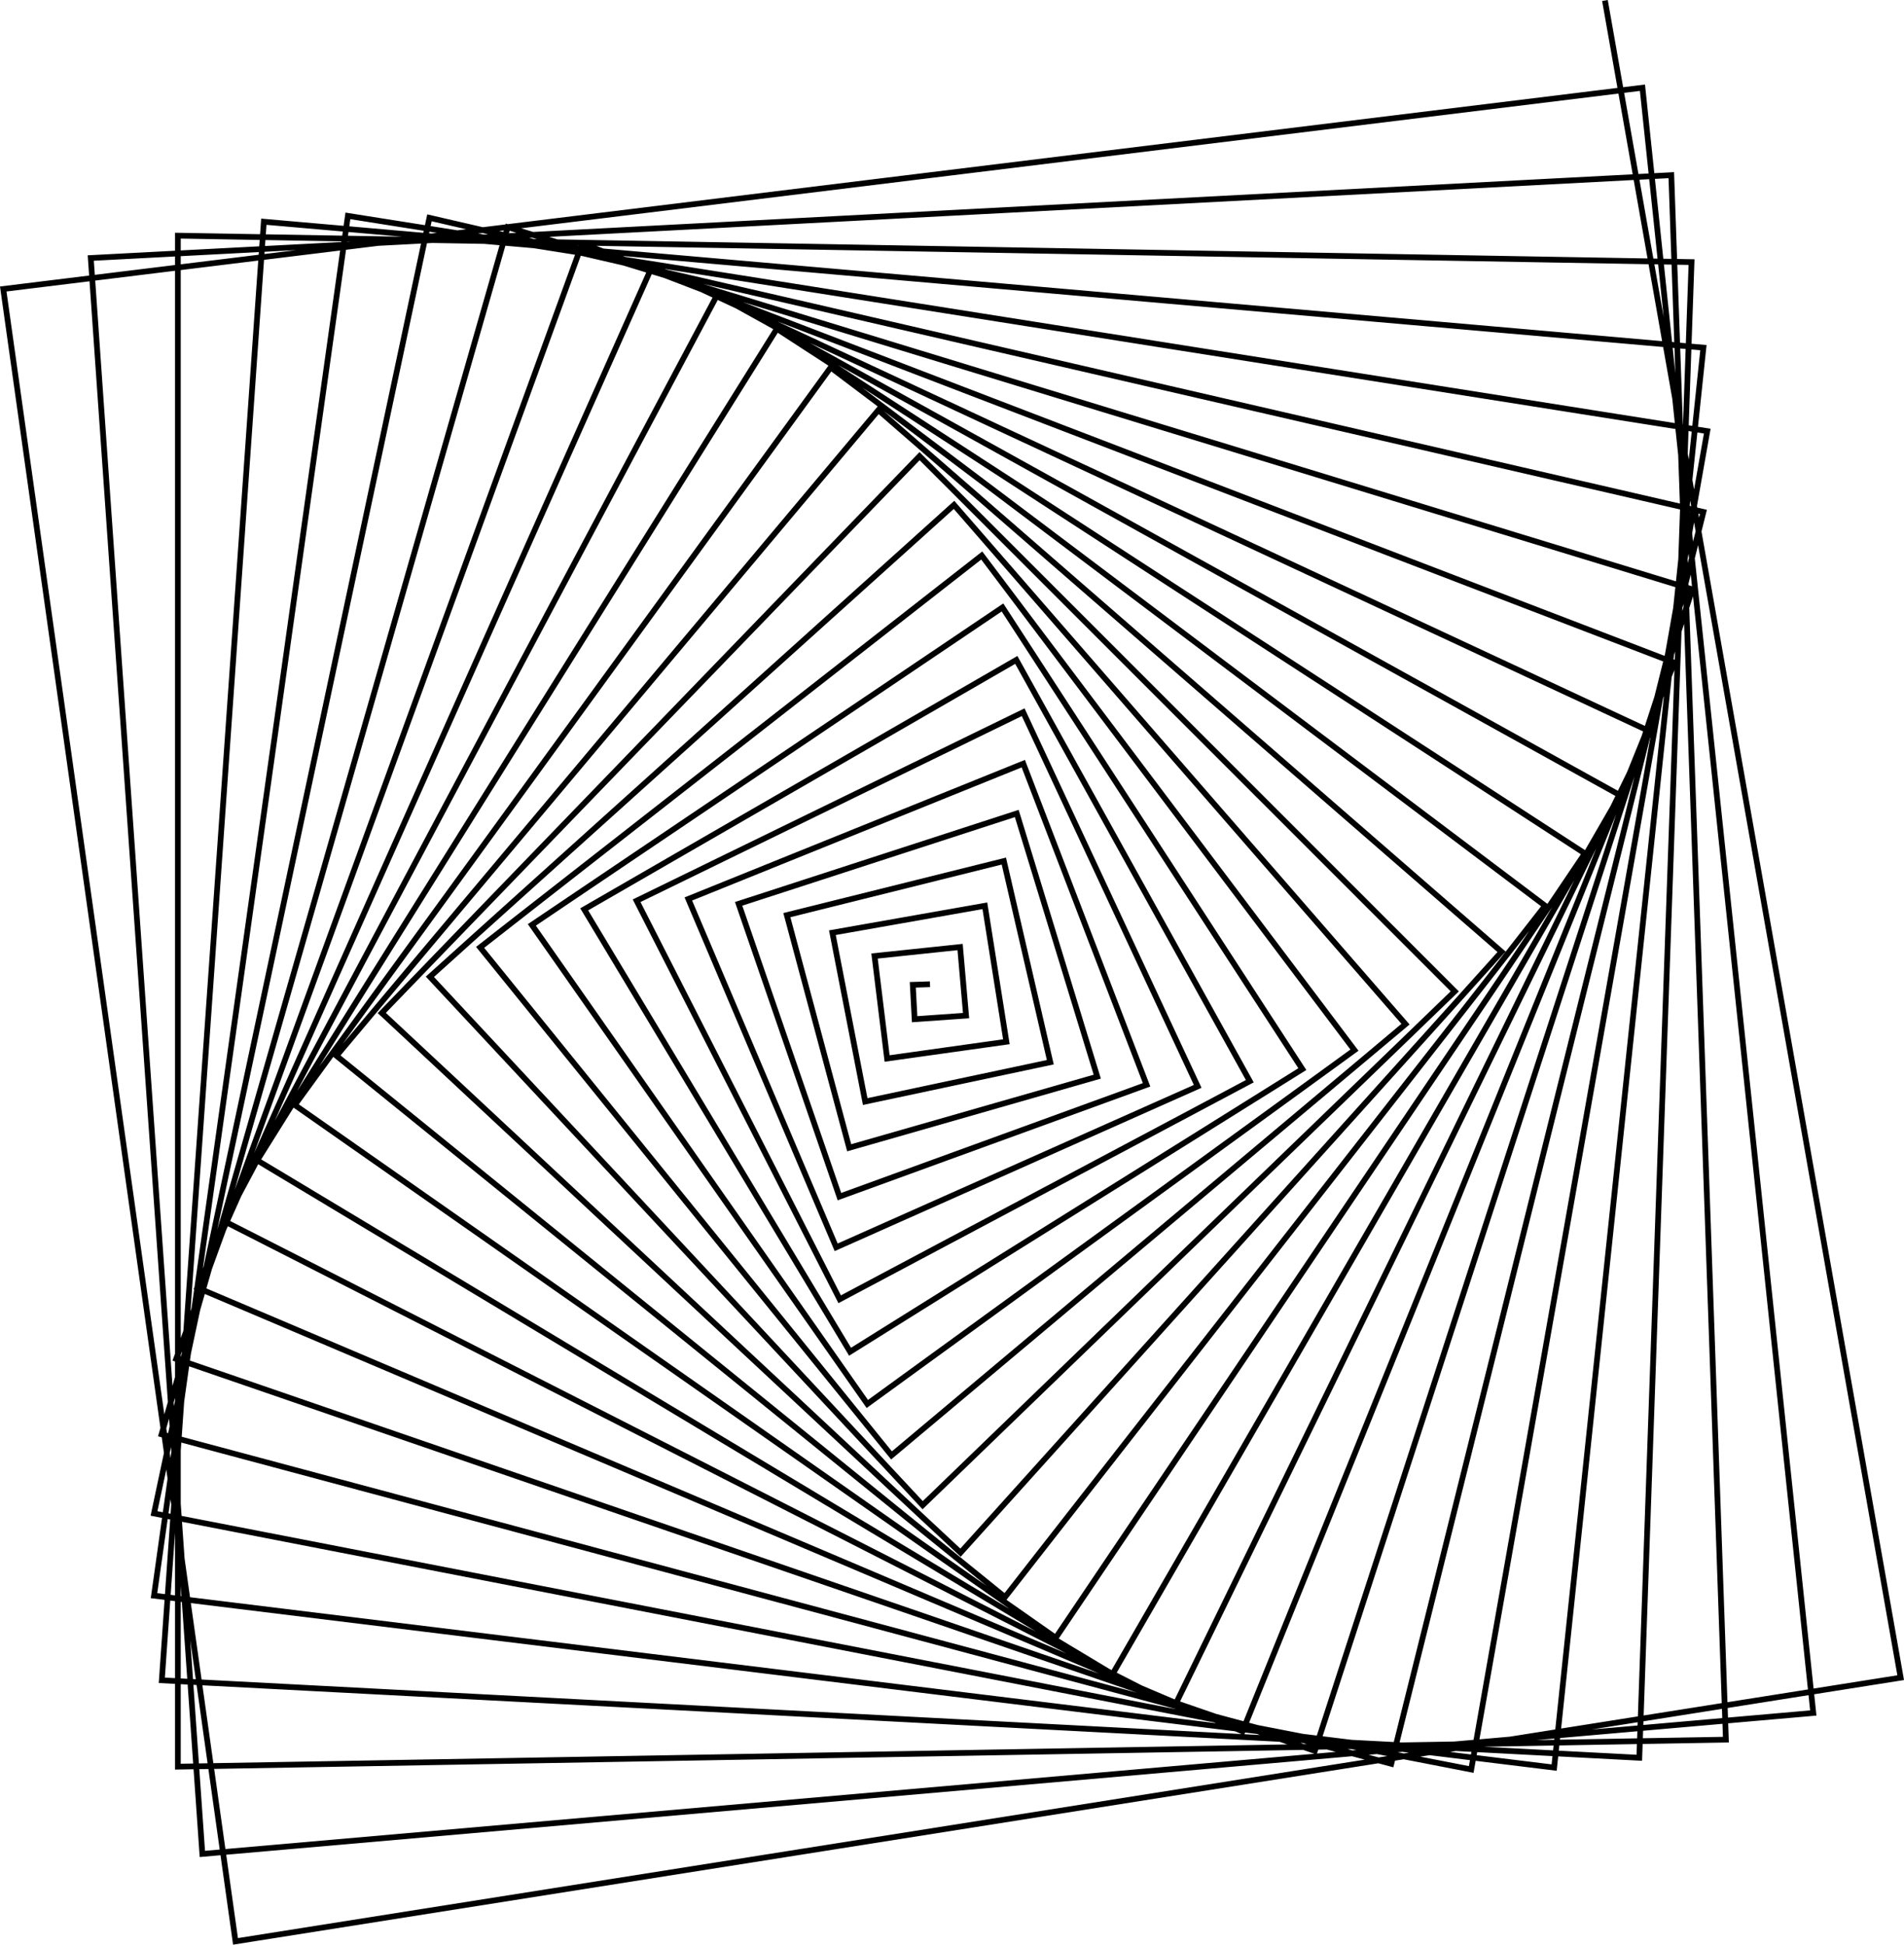<svg height="339.14" width="332.027" xmlns="http://www.w3.org/2000/svg"><path d="m162.176 171.647-3 .1.32 6 8.97-.63-1.04-11.96-14.92 1.57 2.19 17.87 20.8-2.92-3.75-23.71-26.59 4.69 5.72 29.45 32.28-6.86-8.1-35.08-37.84 9.43 10.87 40.57 43.26-12.4-14.04-45.9-48.5 15.76 17.58 51.06 53.56-19.5-21.5-56.01-58.41 23.6 25.78 60.75 63.04-28.07-30.43-65.25-67.41 32.88 35.41 69.5 71.52-38.03-40.72-73.47-75.35 43.5 46.36 77.15 78.87-49.29-52.29-80.51-82.07 55.36 58.5 83.55 84.95-61.71-65-86.26-87.47 68.34 71.74 88.6 89.63-75.21-78.73-90.56-91.4 82.3 85.93 92.15 92.79-89.61-93.33-93.34-93.78 97.11 100.92 94.12 94.35-104.79-108.68-94.47-94.49 112.61 116.58 94.4 94.19-120.57-124.59-93.88-93.45 128.63 132.7 92.92 92.27-136.79-140.9-91.5-90.62 145.02 149.15 89.61 88.5-153.28-157.43-87.27-85.91 161.58 165.72 84.44 82.85-169.87-174.01-81.14-79.31 178.14 182.26 77.37 75.3-186.37-190.45-73.11-70.8 194.52 198.56 68.37 65.82-202.57-206.57-63.16-60.36 210.52 214.44 57.46 54.43-218.32-222.16-51.29-48.03 225.95 229.7 44.65 41.16-233.4-237.05-37.54-33.81 240.63 244.16 29.98 26.03-247.63-251.04-21.96-17.79 254.37 257.65 13.51 9.11-260.84-263.96-4.61v267l269.95-4.71-9.52-272.84-275.62 14.45 19.46 278.32 280.92-24.58-29.79-283.44-285.85 35.1 40.5 288.17 290.38-45.99-51.57-292.49" fill="none" stroke="#000"/></svg>